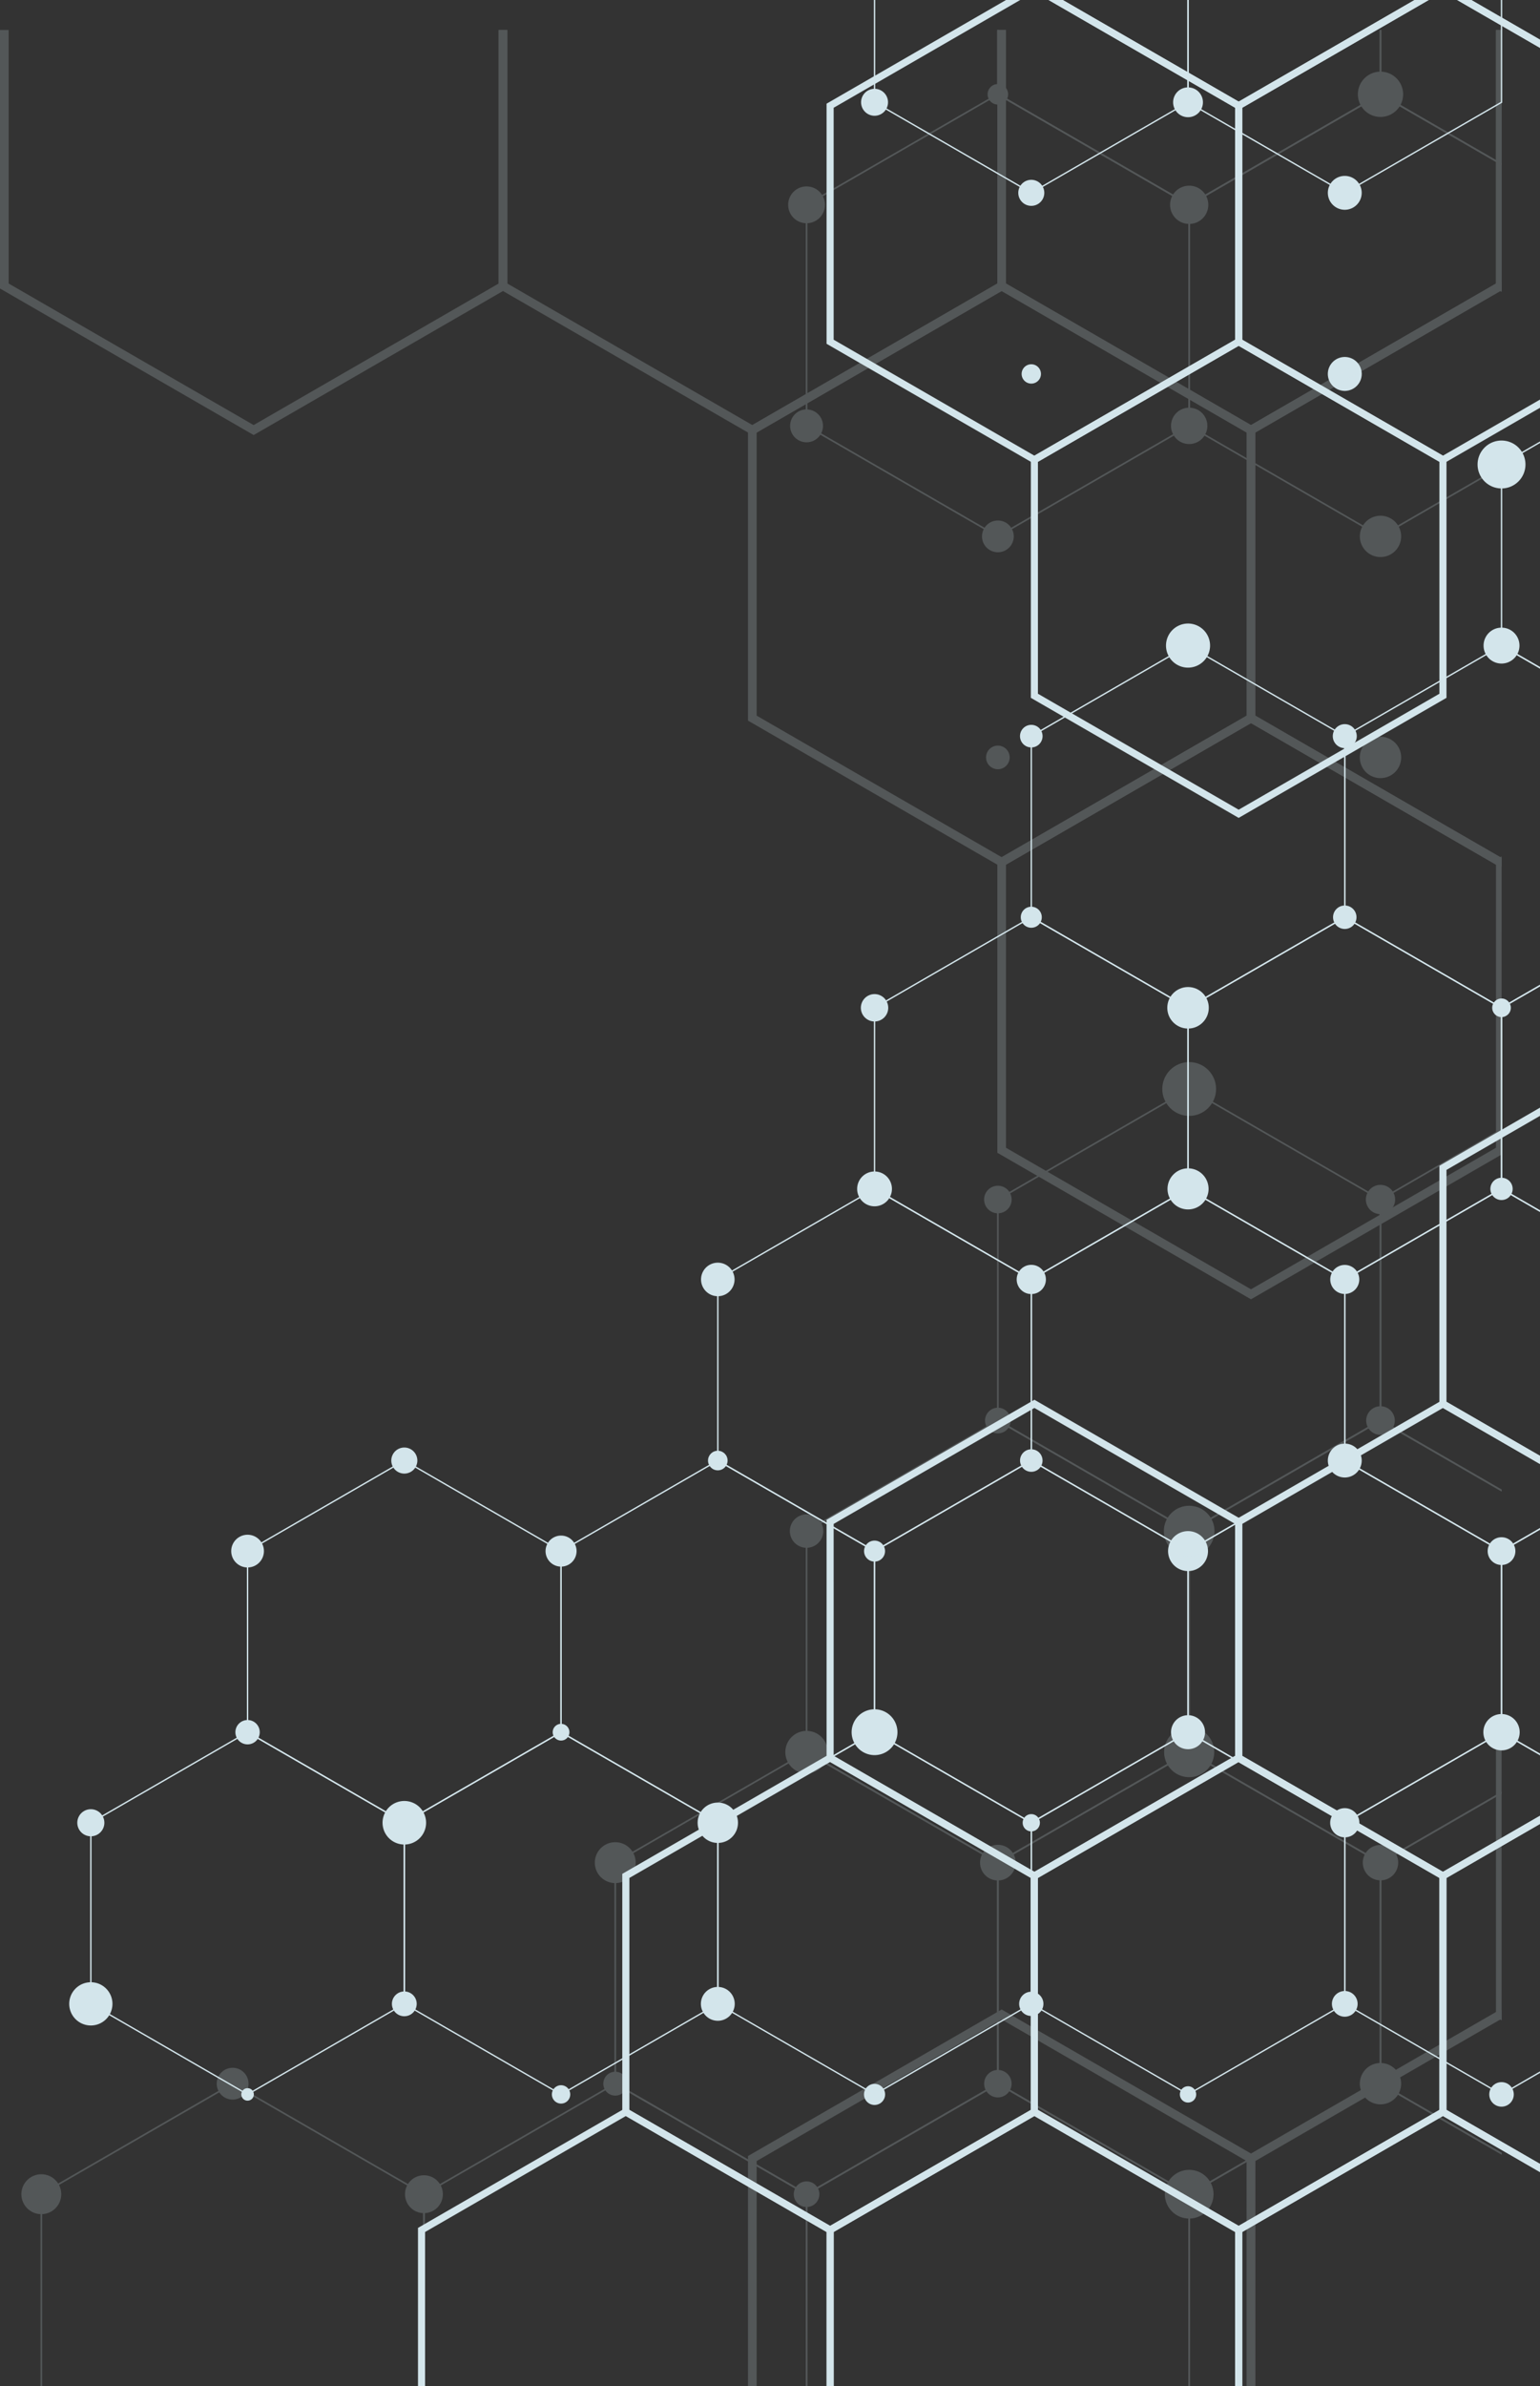 <svg xmlns="http://www.w3.org/2000/svg" width="795.56" height="1232" viewBox="0 0 795.56 1232">
  <rect x="0" y="0" width="795.56" height="1232" fill="#333333" stroke="none"/>
  <g id="shape-bg-right" opacity="0.9">
    <g id="Group_3376" data-name="Group 3376" transform="translate(35.76 0)">
      <g id="Group_3339" data-name="Group 3339" transform="translate(10.814 893.898)">
        <path id="Path_6714" data-name="Path 6714" d="M596.512,752.809l-.178.1-81.146,46.851v93.9l.175.1,81.15,46.85.175-.1,81.15-46.851v-93.9l-.178-.1ZM515.89,800.166l80.622-46.545,80.622,46.545v93.093l-80.622,46.548L515.89,893.259Z" transform="translate(-515.187 -752.809)" fill="#e4f8ff"/>
      </g>
      <g id="Group_3340" data-name="Group 3340" transform="translate(172.76 893.898)">
        <path id="Path_6715" data-name="Path 6715" d="M640.975,752.809l-.178.1L559.65,799.762v93.9l.175.1,81.15,46.85.175-.1,81.15-46.851v-93.9l-.179-.1Zm-80.622,47.357,80.622-46.545L721.6,800.166v93.093l-80.622,46.548-80.622-46.548Z" transform="translate(-559.65 -752.809)" fill="#e4f8ff"/>
      </g>
      <g id="Group_3341" data-name="Group 3341" transform="translate(334.707 893.898)">
        <path id="Path_6716" data-name="Path 6716" d="M685.438,752.809l-.178.1-81.146,46.851v93.9l.175.1,81.15,46.85.175-.1,81.15-46.851v-93.9l-.178-.1Zm-80.622,47.357,80.622-46.545,80.622,46.545v93.093l-80.622,46.548-80.622-46.548Z" transform="translate(-604.113 -752.809)" fill="#e4f8ff"/>
      </g>
      <g id="Group_3342" data-name="Group 3342" transform="translate(496.653 893.898)">
        <path id="Path_6717" data-name="Path 6717" d="M729.9,752.809l-.178.1-81.146,46.851v93.9l.175.1,81.15,46.85.175-.1,81.146-46.851v-93.9l-.175-.1Zm-80.622,47.357L729.9,753.621l80.618,46.545v93.093L729.9,939.807l-80.622-46.548Z" transform="translate(-648.576 -752.809)" fill="#e4f8ff"/>
      </g>
      <g id="Group_3343" data-name="Group 3343" transform="translate(658.594 893.897)">
        <path id="Path_6718" data-name="Path 6718" d="M794.242,765.1l-19.88-11.477-80.621,46.546v93.094l80.621,46.546,19.88-11.477v.813l-19.7,11.376-.176.1L693.213,893.77l-.176-.1V799.762l81.149-46.851.176-.1,19.88,11.478Z" transform="translate(-693.038 -752.809)" fill="#e4f8ff"/>
      </g>
      <g id="Group_3344" data-name="Group 3344" transform="translate(91.785 753.648)">
        <path id="Path_6719" data-name="Path 6719" d="M618.742,791.315l-.175.1-81.15,46.851v93.9l.175.1,81.15,46.85.175-.1,81.15-46.851v-93.9l-.175-.1Zm-80.622,47.357,80.622-46.545,80.622,46.545v93.1l-80.622,46.544-80.622-46.544Z" transform="translate(-537.418 -791.315)" fill="#e4f8ff"/>
      </g>
      <g id="Group_3345" data-name="Group 3345" transform="translate(253.732 753.648)">
        <path id="Path_6720" data-name="Path 6720" d="M663.206,791.315l-.175.1-81.15,46.851v93.9l.175.1,81.15,46.85.175-.1,81.15-46.851v-93.9l-.175-.1Zm-80.622,47.357,80.622-46.545,80.622,46.545v93.1l-80.622,46.544-80.622-46.544Z" transform="translate(-581.881 -791.315)" fill="#e4f8ff"/>
      </g>
      <g id="Group_3346" data-name="Group 3346" transform="translate(415.678 753.648)">
        <path id="Path_6721" data-name="Path 6721" d="M707.669,791.315l-.175.1-81.15,46.851v93.9l.175.1,81.15,46.85.175-.1,81.15-46.851v-93.9l-.175-.1Zm-80.622,47.357,80.622-46.545,80.622,46.545v93.1l-80.622,46.544-80.622-46.544Z" transform="translate(-626.344 -791.315)" fill="#e4f8ff"/>
      </g>
      <g id="Group_3347" data-name="Group 3347" transform="translate(577.625 753.648)">
        <path id="Path_6722" data-name="Path 6722" d="M752.128,791.315l-.175.1-81.146,46.851v93.9l.175.1,81.146,46.85.178-.1,81.146-46.851v-93.9l-.175-.1ZM671.51,838.672l80.618-46.545,80.622,46.545v93.1l-80.622,46.544L671.51,931.768Z" transform="translate(-670.807 -791.315)" fill="#e4f8ff"/>
      </g>
      <g id="Group_3348" data-name="Group 3348" transform="translate(739.568 788.92)">
        <path id="Path_6723" data-name="Path 6723" d="M735.5,801.812l-19.528,11.274V906.18L735.5,917.454v.813l-20.056-11.579-.176-.1V812.68L735.5,801Z" transform="translate(-715.269 -800.999)" fill="#e4f8ff"/>
      </g>
      <g id="Group_3349" data-name="Group 3349" transform="translate(334.707 613.399)">
        <path id="Path_6724" data-name="Path 6724" d="M685.438,829.821l-.178.1-81.146,46.85v93.905l.175.1,81.15,46.851.175-.1,81.15-46.851V876.774l-.178-.1Zm-80.622,47.357,80.622-46.545,80.622,46.545v93.1l-80.622,46.544-80.622-46.544Z" transform="translate(-604.113 -829.821)" fill="#e4f8ff"/>
      </g>
      <g id="Group_3350" data-name="Group 3350" transform="translate(496.653 613.399)">
        <path id="Path_6725" data-name="Path 6725" d="M729.9,829.821l-.178.1-81.146,46.85v93.905l.175.1,81.15,46.851.175-.1,81.146-46.851V876.774l-.175-.1Zm-80.622,47.357L729.9,830.633l80.618,46.545v93.1L729.9,1016.819l-80.622-46.544Z" transform="translate(-648.576 -829.821)" fill="#e4f8ff"/>
      </g>
      <g id="Group_3351" data-name="Group 3351" transform="translate(658.594 613.399)">
        <path id="Path_6726" data-name="Path 6726" d="M794.242,842.111l-19.88-11.477L693.741,877.18v93.094l80.621,46.546,19.88-11.477v.813l-19.7,11.376-.176.1-81.149-46.851-.176-.1V876.773l81.149-46.851.176-.1,19.88,11.478Z" transform="translate(-693.038 -829.82)" fill="#e4f8ff"/>
      </g>
      <g id="Group_3352" data-name="Group 3352" transform="translate(415.678 473.149)">
        <path id="Path_6727" data-name="Path 6727" d="M707.669,868.327l-.175.1-81.15,46.851v93.905l.175.1,81.15,46.85.175-.1,81.15-46.851V915.28l-.175-.1Zm-80.622,47.361,80.622-46.549,80.622,46.549v93.093l-80.622,46.544-80.622-46.544Z" transform="translate(-626.344 -868.327)" fill="#e4f8ff"/>
      </g>
      <g id="Group_3353" data-name="Group 3353" transform="translate(577.625 473.149)">
        <path id="Path_6728" data-name="Path 6728" d="M752.128,868.327l-.175.1L670.807,915.28v93.905l.175.1,81.146,46.85.178-.1,81.146-46.851V915.28l-.175-.1ZM671.51,915.688l80.618-46.549,80.622,46.549v93.093l-80.622,46.544-80.618-46.544Z" transform="translate(-670.807 -868.327)" fill="#e4f8ff"/>
      </g>
      <g id="Group_3354" data-name="Group 3354" transform="translate(739.568 508.421)">
        <path id="Path_6729" data-name="Path 6729" d="M735.5,878.823,715.973,890.1v93.093L735.5,994.466v.813L715.445,983.7l-.176-.1V889.691L735.5,878.011Z" transform="translate(-715.269 -878.011)" fill="#e4f8ff"/>
      </g>
      <g id="Group_3355" data-name="Group 3355" transform="translate(496.653 332.9)">
        <path id="Path_6730" data-name="Path 6730" d="M729.9,906.833l-.178.1-81.146,46.851v93.905l.175.1,81.15,46.851.175-.1,81.146-46.85V953.786l-.175-.1Zm-80.622,47.361L729.9,907.645l80.618,46.548v93.093L729.9,1093.831l-80.622-46.544Z" transform="translate(-648.576 -906.833)" fill="#e4f8ff"/>
      </g>
      <g id="Group_3356" data-name="Group 3356" transform="translate(658.594 332.9)">
        <path id="Path_6731" data-name="Path 6731" d="M794.242,919.123l-19.88-11.477-80.621,46.546v93.093l80.621,46.546,19.88-11.477v.813l-19.7,11.376-.176.1-81.149-46.851-.176-.1V953.785l81.149-46.851.176-.1,19.88,11.478Z" transform="translate(-693.038 -906.833)" fill="#e4f8ff"/>
      </g>
      <g id="Group_3357" data-name="Group 3357" transform="translate(739.568 227.923)">
        <path id="Path_6732" data-name="Path 6732" d="M735.5,955.836,715.973,967.11V1060.2l19.528,11.275v.813l-20.056-11.579-.176-.1V966.7L735.5,955.023Z" transform="translate(-715.269 -955.023)" fill="#e4f8ff"/>
      </g>
      <g id="Group_3358" data-name="Group 3358" transform="translate(415.678 0)">
        <path id="Path_6733" data-name="Path 6733" d="M627.047,1022.35v52.605l80.622,46.546,80.621-46.546V1022.35h.7v53.011l-81.149,46.851-.175.1-81.15-46.851-.175-.1V1022.35Z" transform="translate(-626.344 -1022.35)" fill="#e4f8ff"/>
      </g>
      <g id="Group_3359" data-name="Group 3359" transform="translate(577.624 0)">
        <path id="Path_6734" data-name="Path 6734" d="M671.51,1022.35v52.605l80.618,46.546,80.622-46.546V1022.35h.7v53.011l-81.149,46.851-.176.1-81.146-46.851-.176-.1V1022.35Z" transform="translate(-670.807 -1022.35)" fill="#e4f8ff"/>
      </g>
      <g id="Group_3360" data-name="Group 3360" transform="translate(180.18 1088.236)">
        <path id="Path_6735" data-name="Path 6735" d="M772.747,855.309V775.646l-103.7-59.869-103.7,59.869v79.663h-3.666V773.531L669.05,711.546l107.363,61.985v81.779Z" transform="translate(-561.687 -711.546)" fill="#e4f8ff"/>
      </g>
      <g id="Group_3361" data-name="Group 3361" transform="translate(391.24 1088.236)">
        <path id="Path_6736" data-name="Path 6736" d="M830.695,855.309V775.646L727,715.777,623.3,775.646v79.663h-3.666V773.531L727,711.546l107.363,61.985v81.779Z" transform="translate(-619.635 -711.546)" fill="#e4f8ff"/>
      </g>
      <g id="Group_3362" data-name="Group 3362" transform="translate(602.3 1088.236)">
        <path id="Path_6737" data-name="Path 6737" d="M681.248,775.646v79.663h-3.666V773.531l107.36-61.985,50.139,28.948v4.232l-50.139-28.948Z" transform="translate(-677.582 -711.546)" fill="#e4f8ff"/>
      </g>
      <g id="Group_3363" data-name="Group 3363" transform="translate(285.711 905.451)">
        <path id="Path_6738" data-name="Path 6738" d="M698.024,733.127,590.661,795.115V919.084l107.363,61.988,107.363-61.988V795.115Zm-103.7,64.1,103.7-59.868,103.7,59.868V916.971l-103.7,59.868-103.7-59.868Z" transform="translate(-590.661 -733.127)" fill="#e4f8ff"/>
      </g>
      <g id="Group_3364" data-name="Group 3364" transform="translate(496.77 905.451)">
        <path id="Path_6739" data-name="Path 6739" d="M755.971,733.127,648.608,795.115V919.084l107.363,61.988,107.359-61.988V795.115Zm-103.7,64.1,103.7-59.868,103.7,59.868V916.971l-103.7,59.868-103.7-59.868Z" transform="translate(-648.608 -733.127)" fill="#e4f8ff"/>
      </g>
      <g id="Group_3365" data-name="Group 3365" transform="translate(707.827 937.432)">
        <path id="Path_6740" data-name="Path 6740" d="M758.527,746.139l-48.307,27.89v119.74l48.307,27.889v4.232l-51.972-30.006V771.913l51.972-30.006Z" transform="translate(-706.555 -741.907)" fill="#e4f8ff"/>
      </g>
      <g id="Group_3366" data-name="Group 3366" transform="translate(391.242 722.671)">
        <path id="Path_6741" data-name="Path 6741" d="M726.995,783.311l-107.36,61.984V969.267l107.36,61.984,107.363-61.984V845.295Zm-103.7,64.1,103.7-59.872,103.7,59.872v119.74l-103.7,59.868L623.3,967.151Z" transform="translate(-619.635 -783.311)" fill="#e4f8ff"/>
      </g>
      <g id="Group_3367" data-name="Group 3367" transform="translate(602.3 722.67)">
        <path id="Path_6742" data-name="Path 6742" d="M835.081,816.49l-50.139-28.948L681.248,847.411v119.74l103.694,59.869,50.139-28.948v4.231l-50.139,28.948-107.36-61.985V845.3l107.36-61.985,50.139,28.948Z" transform="translate(-677.582 -783.311)" fill="#e4f8ff"/>
      </g>
      <g id="Group_3368" data-name="Group 3368" transform="translate(707.827 571.866)">
        <path id="Path_6743" data-name="Path 6743" d="M758.527,846.506,710.219,874.4v119.74l48.307,27.89v4.232l-51.972-30.006V872.28l51.972-30.006Z" transform="translate(-706.555 -842.275)" fill="#e4f8ff"/>
      </g>
      <g id="Group_3369" data-name="Group 3369" transform="translate(496.77 174.323)">
        <path id="Path_6744" data-name="Path 6744" d="M755.971,933.862,648.608,995.846v123.972L755.971,1181.8l107.359-61.984V995.846Zm-103.7,64.1,103.7-59.872,103.7,59.872V1117.7l-103.7,59.868-103.7-59.868Z" transform="translate(-648.608 -933.862)" fill="#e4f8ff"/>
      </g>
      <g id="Group_3370" data-name="Group 3370" transform="translate(391.24 0)">
        <path id="Path_6745" data-name="Path 6745" d="M719.67,984.046l-96.37,55.639v119.74L727,1219.294l103.7-59.869v-119.74l-96.369-55.639h7.329l92.707,53.523v123.972L727,1223.525l-107.364-61.985V1037.569l92.707-53.523Z" transform="translate(-619.635 -984.046)" fill="#e4f8ff"/>
      </g>
      <g id="Group_3371" data-name="Group 3371" transform="translate(602.3 0)">
        <path id="Path_6746" data-name="Path 6746" d="M784.942,1219.294l50.139-28.948v4.231l-50.139,28.948-107.36-61.985V1037.569l92.7-53.523h7.329l-96.366,55.639v119.74Z" transform="translate(-677.582 -984.046)" fill="#e4f8ff"/>
        <path id="Path_6747" data-name="Path 6747" d="M751.881,1067.727,709.07,1043.01H716.4l35.483,20.485Z" transform="translate(-594.382 -1043.01)" fill="#e4f8ff"/>
      </g>
      <g id="Group_3374" data-name="Group 3374" transform="translate(505.929 0)">
        <path id="Path_6750" data-name="Path 6750" d="M658.453,1034.23l90.874,52.465,90.87-52.465h7.329l-98.2,56.7-98.2-56.7Z" transform="translate(-651.123 -1034.23)" fill="#e4f8ff"/>
      </g>
      <g id="Group_3375" data-name="Group 3375" transform="translate(716.987 0)">
        <path id="Path_6751" data-name="Path 6751" d="M751.882,1067.727l-42.813-24.717H716.4l35.483,20.486Z" transform="translate(-709.069 -1043.01)" fill="#e4f8ff"/>
      </g>
      <path id="Path_6752" data-name="Path 6752" d="M523.382,785.021a11.165,11.165,0,1,1,11.167-11.167A11.165,11.165,0,0,1,523.382,785.021Z" transform="translate(-512.218 260.698)" fill="#e4f8ff"/>
      <path id="Path_6753" data-name="Path 6753" d="M520.354,789.507a6.989,6.989,0,1,1-6.99,6.989A6.989,6.989,0,0,1,520.354,789.507Z" transform="translate(-509.19 144.558)" fill="#e4f8ff"/>
      <path id="Path_6754" data-name="Path 6754" d="M542.078,802.536a6.287,6.287,0,1,1-6.29,6.286A6.288,6.288,0,0,1,542.078,802.536Z" transform="translate(-449.94 85.48)" fill="#e4f8ff"/>
      <ellipse id="Ellipse_49" data-name="Ellipse 49" cx="3.239" cy="3.239" rx="3.239" ry="3.239" transform="translate(88.898 1078.063)" fill="#e4f8ff"/>
      <path id="Path_6755" data-name="Path 6755" d="M564.394,764a6.4,6.4,0,1,1-6.407,6.4A6.406,6.406,0,0,1,564.394,764Z" transform="translate(-391.284 264.151)" fill="#e4f8ff"/>
      <path id="Path_6756" data-name="Path 6756" d="M567.905,810.83a11.245,11.245,0,1,1,11.247-11.244A11.246,11.246,0,0,1,567.905,810.83Z" transform="translate(-394.795 141.468)" fill="#e4f8ff"/>
      <path id="Path_6757" data-name="Path 6757" d="M585.418,751.619a4.74,4.74,0,1,1-4.742,4.742A4.742,4.742,0,0,1,585.418,751.619Z" transform="translate(-331.333 324.942)" fill="#e4f8ff"/>
      <path id="Path_6758" data-name="Path 6758" d="M610.548,763.357a8.738,8.738,0,1,1-8.738,8.738A8.738,8.738,0,0,1,610.548,763.357Z" transform="translate(-275.492 262.456)" fill="#e4f8ff"/>
      <ellipse id="Ellipse_50" data-name="Ellipse 50" cx="10.429" cy="10.429" rx="10.429" ry="10.429" transform="translate(324.627 930.624)" fill="#e4f8ff"/>
      <path id="Path_6759" data-name="Path 6759" d="M630.393,751.424a5.451,5.451,0,1,1-5.449,5.453A5.448,5.448,0,0,1,630.393,751.424Z" transform="translate(-214.365 324.427)" fill="#e4f8ff"/>
      <path id="Path_6760" data-name="Path 6760" d="M653.219,764.035a6.268,6.268,0,1,1-6.268,6.268A6.271,6.271,0,0,1,653.219,764.035Z" transform="translate(-156.217 264.248)" fill="#e4f8ff"/>
      <circle id="Ellipse_51" data-name="Ellipse 51" cx="4.469" cy="4.469" r="4.469" transform="translate(492.533 936.584)" fill="#e4f8ff"/>
      <path id="Path_6761" data-name="Path 6761" d="M673.96,751.764a4.212,4.212,0,1,1-4.214,4.214A4.214,4.214,0,0,1,673.96,751.764Z" transform="translate(-95.986 325.325)" fill="#e4f8ff"/>
      <path id="Path_6762" data-name="Path 6762" d="M697.952,763.934a6.636,6.636,0,1,1-6.64,6.636A6.637,6.637,0,0,1,697.952,763.934Z" transform="translate(-39.003 263.981)" fill="#e4f8ff"/>
      <ellipse id="Ellipse_52" data-name="Ellipse 52" cx="7.537" cy="7.537" rx="7.537" ry="7.537" transform="translate(651.411 933.516)" fill="#e4f8ff"/>
      <path id="Path_6763" data-name="Path 6763" d="M719.958,751.182a6.332,6.332,0,1,1-6.33,6.334A6.333,6.333,0,0,1,719.958,751.182Z" transform="translate(19.962 323.788)" fill="#e4f8ff"/>
      <path id="Path_6764" data-name="Path 6764" d="M543.643,827.614a8.445,8.445,0,1,1-8.447,8.446A8.444,8.444,0,0,1,543.643,827.614Z" transform="translate(-451.504 -35.256)" fill="#e4f8ff"/>
      <path id="Path_6765" data-name="Path 6765" d="M585.112,811.712a4.318,4.318,0,1,1,4.316-4.32A4.32,4.32,0,0,1,585.112,811.712Z" transform="translate(-331.027 86.91)" fill="#e4f8ff"/>
      <path id="Path_6766" data-name="Path 6766" d="M587.791,827.733a8.011,8.011,0,1,1-8.013,8.013A8.012,8.012,0,0,1,587.791,827.733Z" transform="translate(-333.706 -34.941)" fill="#e4f8ff"/>
      <ellipse id="Ellipse_53" data-name="Ellipse 53" cx="5.057" cy="5.057" rx="5.057" ry="5.057" transform="translate(329.999 748.997)" fill="#e4f8ff"/>
      <path id="Path_6767" data-name="Path 6767" d="M635.022,824.68a11.834,11.834,0,1,1,11.834-11.834A11.83,11.83,0,0,1,635.022,824.68Z" transform="translate(-218.994 81.455)" fill="#e4f8ff"/>
      <path id="Path_6768" data-name="Path 6768" d="M677.268,801.852a8.776,8.776,0,1,1-8.774,8.774A8.775,8.775,0,0,1,677.268,801.852Z" transform="translate(-99.294 83.676)" fill="#e4f8ff"/>
      <path id="Path_6769" data-name="Path 6769" d="M699.482,840.366a8.747,8.747,0,1,1-8.749,8.745A8.745,8.745,0,0,1,699.482,840.366Z" transform="translate(-40.532 -95.058)" fill="#e4f8ff"/>
      <path id="Path_6770" data-name="Path 6770" d="M678.383,827.1a10.313,10.313,0,1,1-10.311,10.315A10.312,10.312,0,0,1,678.383,827.1Z" transform="translate(-100.409 -36.611)" fill="#e4f8ff"/>
      <path id="Path_6771" data-name="Path 6771" d="M722.17,801.687a9.379,9.379,0,1,1-9.379,9.379A9.379,9.379,0,0,1,722.17,801.687Z" transform="translate(17.751 83.236)" fill="#e4f8ff"/>
      <path id="Path_6772" data-name="Path 6772" d="M571.354,847.645a6.727,6.727,0,1,1-6.727-6.724A6.728,6.728,0,0,1,571.354,847.645Z" transform="translate(-391.516 -93.592)" fill="#e4f8ff"/>
      <ellipse id="Ellipse_54" data-name="Ellipse 54" cx="5.423" cy="5.423" rx="5.423" ry="5.423" transform="translate(410.606 795.381)" fill="#e4f8ff"/>
      <path id="Path_6773" data-name="Path 6773" d="M652.887,841.172a5.811,5.811,0,1,1-5.809,5.809A5.809,5.809,0,0,1,652.887,841.172Z" transform="translate(-155.884 -92.929)" fill="#e4f8ff"/>
      <ellipse id="Ellipse_55" data-name="Ellipse 55" cx="5.756" cy="5.756" rx="5.756" ry="5.756" transform="translate(734.165 608.049)" fill="#e4f8ff"/>
      <path id="Path_6774" data-name="Path 6774" d="M698.573,881.369a7.494,7.494,0,1,1,7.492-7.492A7.493,7.493,0,0,1,698.573,881.369Z" transform="translate(-39.624 -213.321)" fill="#e4f8ff"/>
      <ellipse id="Ellipse_56" data-name="Ellipse 56" cx="7.166" cy="7.166" rx="7.166" ry="7.166" transform="translate(732.755 793.638)" fill="#e4f8ff"/>
      <path id="Path_6775" data-name="Path 6775" d="M610.487,883.374a8.656,8.656,0,1,1,8.654-8.654A8.655,8.655,0,0,1,610.487,883.374Z" transform="translate(-275.431 -214.164)" fill="#e4f8ff"/>
      <path id="Path_6776" data-name="Path 6776" d="M623.973,887.791a8.987,8.987,0,1,1,8.986,8.989A8.986,8.986,0,0,1,623.973,887.791Z" transform="translate(-216.931 -273.988)" fill="#e4f8ff"/>
      <ellipse id="Ellipse_57" data-name="Ellipse 57" cx="5.431" cy="5.431" rx="5.431" ry="5.431" transform="translate(491.57 468.125)" fill="#e4f8ff"/>
      <ellipse id="Ellipse_58" data-name="Ellipse 58" cx="7.073" cy="7.073" rx="7.073" ry="7.073" transform="translate(408.956 513.232)" fill="#e4f8ff"/>
      <ellipse id="Ellipse_59" data-name="Ellipse 59" cx="7.547" cy="7.547" rx="7.547" ry="7.547" transform="translate(489.455 653.008)" fill="#e4f8ff"/>
      <ellipse id="Ellipse_60" data-name="Ellipse 60" cx="10.72" cy="10.72" rx="10.72" ry="10.72" transform="translate(567.255 509.586)" fill="#e4f8ff"/>
      <path id="Path_6777" data-name="Path 6777" d="M697.529,918.117a6.055,6.055,0,1,1-6.057,6.057A6.054,6.054,0,0,1,697.529,918.117Z" transform="translate(-38.58 -450.617)" fill="#e4f8ff"/>
      <path id="Path_6778" data-name="Path 6778" d="M678.6,878.362a10.606,10.606,0,1,1-10.606,10.606A10.607,10.607,0,0,1,678.6,878.362Z" transform="translate(-100.623 -275.165)" fill="#e4f8ff"/>
      <ellipse id="Ellipse_61" data-name="Ellipse 61" cx="4.811" cy="4.811" rx="4.811" ry="4.811" transform="translate(735.11 515.494)" fill="#e4f8ff"/>
      <path id="Path_6779" data-name="Path 6779" d="M652.295,1005.407a4.994,4.994,0,1,1,4.994-4.994A4.994,4.994,0,0,1,652.295,1005.407Z" transform="translate(-155.292 -807.355)" fill="#e4f8ff"/>
      <path id="Path_6780" data-name="Path 6780" d="M652.9,943.849a5.831,5.831,0,1,1-5.831,5.831A5.832,5.832,0,0,1,652.9,943.849Z" transform="translate(-155.9 -569.624)" fill="#e4f8ff"/>
      <path id="Path_6781" data-name="Path 6781" d="M679.163,977.928a11.384,11.384,0,1,1,11.385-11.382A11.385,11.385,0,0,1,679.163,977.928Z" transform="translate(-101.189 -633.238)" fill="#e4f8ff"/>
      <path id="Path_6782" data-name="Path 6782" d="M697.627,943.75a6.192,6.192,0,1,1-6.192,6.192A6.191,6.191,0,0,1,697.627,943.75Z" transform="translate(-38.678 -569.885)" fill="#e4f8ff"/>
      <path id="Path_6783" data-name="Path 6783" d="M722.093,955.739a9.273,9.273,0,1,1-9.273,9.273A9.271,9.271,0,0,1,722.093,955.739Z" transform="translate(17.828 -631.704)" fill="#e4f8ff"/>
      <path id="Path_6784" data-name="Path 6784" d="M724.339,1005.3a12.369,12.369,0,1,1,12.369-12.369A12.369,12.369,0,0,1,724.339,1005.3Z" transform="translate(15.581 -753.122)" fill="#e4f8ff"/>
      <path id="Path_6785" data-name="Path 6785" d="M660.267,1027.337a6.72,6.72,0,1,1-6.72-6.72A6.72,6.72,0,0,1,660.267,1027.337Z" transform="translate(-156.544 -927.779)" fill="#e4f8ff"/>
      <path id="Path_6786" data-name="Path 6786" d="M699.487,994.387a8.756,8.756,0,1,1-8.756,8.756A8.757,8.757,0,0,1,699.487,994.387Z" transform="translate(-40.538 -810.084)" fill="#e4f8ff"/>
      <path id="Path_6787" data-name="Path 6787" d="M699.479,1037.551a8.745,8.745,0,1,1,8.741-8.745A8.745,8.745,0,0,1,699.479,1037.551Z" transform="translate(-40.53 -929.248)" fill="#e4f8ff"/>
      <path id="Path_6788" data-name="Path 6788" d="M631.484,1033.387a6.957,6.957,0,1,1-6.953,6.957A6.956,6.956,0,0,1,631.484,1033.387Z" transform="translate(-215.456 -987.535)" fill="#e4f8ff"/>
      <path id="Path_6789" data-name="Path 6789" d="M676.486,1033.184a7.7,7.7,0,1,1-7.7,7.7A7.7,7.7,0,0,1,676.486,1033.184Z" transform="translate(-98.512 -988.071)" fill="#e4f8ff"/>
    </g>
    <g id="Group_3402" data-name="Group 3402" transform="translate(0 15.48)" opacity="0.2">
      <g id="Group_3377" data-name="Group 3377" transform="translate(20.915 1059.79)">
        <path id="Path_6790" data-name="Path 6790" d="M705.8,868.276V769.35l-98.4-56.812L509,769.35v98.926h-.858V768.854l99.045-57.184.215-.124,99.046,57.183.215.124v99.422Z" transform="translate(-508.142 -711.546)" fill="#e4f8ff"/>
      </g>
      <g id="Group_3378" data-name="Group 3378" transform="translate(218.576 1059.79)">
        <path id="Path_6791" data-name="Path 6791" d="M760.074,868.276V769.35l-98.4-56.812-98.4,56.812v98.926h-.859V768.854l99.045-57.184.215-.124,99.046,57.183.214.124v99.422Z" transform="translate(-562.411 -711.546)" fill="#e4f8ff"/>
      </g>
      <g id="Group_3379" data-name="Group 3379" transform="translate(416.239 1059.79)">
        <path id="Path_6792" data-name="Path 6792" d="M814.342,868.276V769.35l-98.4-56.812-98.4,56.812v98.926h-.858V768.854l99.046-57.184.214-.124,99.046,57.183.214.124v99.422Z" transform="translate(-616.68 -711.546)" fill="#e4f8ff"/>
      </g>
      <g id="Group_3380" data-name="Group 3380" transform="translate(613.901 1059.79)">
        <path id="Path_6793" data-name="Path 6793" d="M671.807,769.35v98.926h-.858V768.854l99.042-57.184.214-.124,62.566,36.122v.992L770.2,712.538Z" transform="translate(-670.949 -711.546)" fill="#e4f8ff"/>
      </g>
      <g id="Group_3381" data-name="Group 3381" transform="translate(317.406 888.609)">
        <path id="Path_6794" data-name="Path 6794" d="M688.808,738.638l-.215.124-99.048,57.184V910.564l.215.124,99.048,57.184.215-.128,99.044-57.18V795.946l-.215-.124Zm-98.4,57.8,98.4-56.808,98.4,56.808V910.065l-98.4,56.812-98.4-56.812Z" transform="translate(-589.545 -738.638)" fill="#e4f8ff"/>
      </g>
      <g id="Group_3382" data-name="Group 3382" transform="translate(515.069 888.609)">
        <path id="Path_6795" data-name="Path 6795" d="M743.077,738.638l-.215.124-99.048,57.184V910.564l.215.124,99.048,57.184.211-.128,99.044-57.18V795.946l-.215-.124Zm-98.4,57.8,98.4-56.808,98.4,56.808V910.065l-98.4,56.812-98.4-56.812Z" transform="translate(-643.814 -738.638)" fill="#e4f8ff"/>
      </g>
      <g id="Group_3383" data-name="Group 3383" transform="translate(712.729 909.548)">
        <path id="Path_6796" data-name="Path 6796" d="M761.077,745.379,698.94,781.253V894.877l62.137,35.874v.992L698.3,895.5l-.214-.124V780.756l62.995-36.37Z" transform="translate(-698.082 -744.387)" fill="#e4f8ff"/>
      </g>
      <g id="Group_3384" data-name="Group 3384" transform="translate(416.239 717.43)">
        <path id="Path_6797" data-name="Path 6797" d="M715.939,785.637l-.215.124L616.68,842.944V957.56l.215.127,99.044,57.18.215-.124L815.2,957.56V842.944l-.215-.124Zm-98.4,57.8,98.4-56.809,98.4,56.809V957.064l-98.4,56.812-98.4-56.812Z" transform="translate(-616.68 -785.637)" fill="#e4f8ff"/>
      </g>
      <g id="Group_3385" data-name="Group 3385" transform="translate(613.901 717.43)">
        <path id="Path_6798" data-name="Path 6798" d="M832.771,822.75,770.2,786.629l-98.4,56.811V957.064l98.4,56.811,62.566-36.121v.992l-62.351,36-.215.124-99.042-57.184-.215-.124V842.944l99.042-57.183.214-.124,62.566,36.122Z" transform="translate(-670.949 -785.636)" fill="#e4f8ff"/>
      </g>
      <g id="Group_3386" data-name="Group 3386" transform="translate(515.069 546.25)">
        <path id="Path_6799" data-name="Path 6799" d="M743.077,832.635l-.215.124-99.048,57.184v114.615l.215.124,99.048,57.184.211-.124,99.044-57.184V889.942l-.215-.124Zm-98.4,57.8,98.4-56.812,98.4,56.812v113.624l-98.4,56.812-98.4-56.812Z" transform="translate(-643.814 -832.635)" fill="#e4f8ff"/>
      </g>
      <g id="Group_3387" data-name="Group 3387" transform="translate(712.729 567.188)">
        <path id="Path_6800" data-name="Path 6800" d="M761.077,839.375,698.94,875.249V988.873l62.137,35.874v.992L698.3,989.493l-.214-.124V874.753l62.995-36.369Z" transform="translate(-698.082 -838.383)" fill="#e4f8ff"/>
      </g>
      <g id="Group_3388" data-name="Group 3388" transform="translate(416.239 32.712)">
        <path id="Path_6801" data-name="Path 6801" d="M715.939,973.629l-.215.123-99.044,57.184v114.615l.215.124,99.044,57.183.215-.124,99.044-57.183V1030.937l-.215-.124Zm-98.4,57.8,98.4-56.812,98.4,56.812v113.625l-98.4,56.812-98.4-56.812Z" transform="translate(-616.68 -973.629)" fill="#e4f8ff"/>
      </g>
      <g id="Group_3389" data-name="Group 3389" transform="translate(613.901 32.711)">
        <path id="Path_6802" data-name="Path 6802" d="M832.771,1010.743,770.2,974.621l-98.4,56.811v113.625l98.4,56.811,62.566-36.121v.991l-62.351,36-.215.124-99.042-57.183-.215-.124V1030.936l99.042-57.184.214-.124,62.566,36.122Z" transform="translate(-670.949 -973.629)" fill="#e4f8ff"/>
      </g>
      <g id="Group_3390" data-name="Group 3390" transform="translate(515.07 0)">
        <path id="Path_6803" data-name="Path 6803" d="M644.673,1020.627v32.959l98.4,56.811,98.4-56.811v-32.959h.858v33.455l-99.042,57.183-.215.124-99.045-57.184-.215-.124v-33.455Z" transform="translate(-643.814 -1020.627)" fill="#e4f8ff"/>
      </g>
      <g id="Group_3391" data-name="Group 3391" transform="translate(712.729 0)">
        <path id="Path_6804" data-name="Path 6804" d="M761.077,1096.2l-62.78-36.246-.214-.124v-33.455h.858v32.959l62.137,35.874Z" transform="translate(-698.082 -1026.375)" fill="#e4f8ff"/>
      </g>
      <g id="Group_3392" data-name="Group 3392" transform="translate(386.411 1021.979)">
        <path id="Path_6805" data-name="Path 6805" d="M866.1,906.086v-116.3L739.532,716.711,612.965,789.783v116.3H608.49V787.2l131.041-75.655L870.572,787.2V906.086Z" transform="translate(-608.49 -711.546)" fill="#e4f8ff"/>
      </g>
      <g id="Group_3393" data-name="Group 3393" transform="translate(644.019 1021.979)">
        <path id="Path_6806" data-name="Path 6806" d="M683.691,789.783v116.3h-4.473V787.2l131.036-75.655.669.386V717.1l-.669-.386Z" transform="translate(-679.218 -711.546)" fill="#e4f8ff"/>
      </g>
      <g id="Group_3394" data-name="Group 3394" transform="translate(772.818 872.863)">
        <path id="Path_6807" data-name="Path 6807" d="M717.485,918.1l-2.905-1.677V765.111l2.905-1.677Z" transform="translate(-714.58 -763.434)" fill="#e4f8ff"/>
      </g>
      <g id="Group_3395" data-name="Group 3395" transform="translate(515.215 352.696)">
        <path id="Path_6808" data-name="Path 6808" d="M904.364,1093.5,774.9,1168.251l-131.041-75.657V941.282L774.9,865.625l129.469,74.75ZM774.9,870.79,648.33,943.865v146.146L774.9,1163.086l126.562-73.075V943.865Z" transform="translate(-643.854 -865.625)" fill="#e4f8ff"/>
      </g>
      <g id="Group_3396" data-name="Group 3396" transform="translate(386.413 129.603)">
        <path id="Path_6809" data-name="Path 6809" d="M739.529,926.877l-131.038,75.657v151.311L739.529,1229.5l131.042-75.654V1002.534Zm-126.565,78.236,126.565-73.071L866.1,1005.113v146.15l-126.569,73.071-126.565-73.071Z" transform="translate(-608.491 -926.877)" fill="#e4f8ff"/>
      </g>
      <g id="Group_3397" data-name="Group 3397" transform="translate(644.019 129.603)">
        <path id="Path_6810" data-name="Path 6810" d="M810.922,932.427l-.669-.386-126.562,73.072v146.148l126.562,73.073.669-.386v5.165l-.669.386-131.036-75.655V1002.532l131.036-75.655.669.386Z" transform="translate(-679.218 -926.877)" fill="#e4f8ff"/>
      </g>
      <g id="Group_3398" data-name="Group 3398" transform="translate(0 0)">
        <path id="Path_6811" data-name="Path 6811" d="M506.874,988.128v130.895L633.441,1192.1l126.566-73.072V988.128h4.475v133.477L633.441,1197.26,502.4,1121.605V988.128Z" transform="translate(-502.4 -988.128)" fill="#e4f8ff"/>
      </g>
      <g id="Group_3399" data-name="Group 3399" transform="translate(257.607 0)">
        <path id="Path_6812" data-name="Path 6812" d="M577.6,988.128v130.895L704.168,1192.1l126.567-73.072V988.128h4.474v133.477L704.168,1197.26l-131.041-75.655V988.128Z" transform="translate(-573.127 -988.128)" fill="#e4f8ff"/>
      </g>
      <g id="Group_3400" data-name="Group 3400" transform="translate(515.215 0)">
        <path id="Path_6813" data-name="Path 6813" d="M904.363,988.128v134.382L774.895,1197.26l-131.04-75.655V988.128h4.474v130.895L774.895,1192.1l126.563-73.072V988.128Z" transform="translate(-643.854 -988.128)" fill="#e4f8ff"/>
      </g>
      <g id="Group_3401" data-name="Group 3401" transform="translate(772.818 0)">
        <path id="Path_6814" data-name="Path 6814" d="M717.485,1143.593l-2.905-1.677V1008.439h2.905Z" transform="translate(-714.58 -1008.439)" fill="#e4f8ff"/>
      </g>
      <ellipse id="Ellipse_62" data-name="Ellipse 62" cx="10.308" cy="10.308" rx="10.308" ry="10.308" transform="translate(11.036 1107.038)" fill="#e4f8ff"/>
      <path id="Path_6815" data-name="Path 6815" d="M569.624,736.09a9.778,9.778,0,1,1-9.78,9.776A9.777,9.777,0,0,1,569.624,736.09Z" transform="translate(-350.617 371.478)" fill="#e4f8ff"/>
      <ellipse id="Ellipse_63" data-name="Ellipse 63" cx="6.172" cy="6.172" rx="6.172" ry="6.172" transform="translate(311.664 1054.113)" fill="#e4f8ff"/>
      <path id="Path_6816" data-name="Path 6816" d="M705.945,751.51a10.676,10.676,0,1,1-10.676,10.676A10.68,10.68,0,0,1,705.945,751.51Z" transform="translate(7.213 298.099)" fill="#e4f8ff"/>
      <circle id="Ellipse_64" data-name="Ellipse 64" cx="12.587" cy="12.587" r="12.587" transform="translate(601.742 1104.759)" fill="#e4f8ff"/>
      <path id="Path_6817" data-name="Path 6817" d="M549.559,760.4a8.21,8.21,0,1,1-8.21-8.21A8.209,8.209,0,0,1,549.559,760.4Z" transform="translate(-421.176 299.887)" fill="#e4f8ff"/>
      <ellipse id="Ellipse_65" data-name="Ellipse 65" cx="6.619" cy="6.619" rx="6.619" ry="6.619" transform="translate(410.048 1110.726)" fill="#e4f8ff"/>
      <ellipse id="Ellipse_66" data-name="Ellipse 66" cx="7.092" cy="7.092" rx="7.092" ry="7.092" transform="translate(508.406 1053.194)" fill="#e4f8ff"/>
      <path id="Path_6818" data-name="Path 6818" d="M704.838,801.553a9.146,9.146,0,1,1,9.142-9.146A9.148,9.148,0,0,1,704.838,801.553Z" transform="translate(8.323 153.757)" fill="#e4f8ff"/>
      <ellipse id="Ellipse_67" data-name="Ellipse 67" cx="10.564" cy="10.564" rx="10.564" ry="10.564" transform="translate(307.272 935.602)" fill="#e4f8ff"/>
      <path id="Path_6819" data-name="Path 6819" d="M613.786,809.4a10.969,10.969,0,1,1,10.967,10.971A10.969,10.969,0,0,1,613.786,809.4Z" transform="translate(-208.087 79.707)" fill="#e4f8ff"/>
      <ellipse id="Ellipse_68" data-name="Ellipse 68" cx="6.629" cy="6.629" rx="6.629" ry="6.629" transform="translate(508.868 711.296)" fill="#e4f8ff"/>
      <path id="Path_6820" data-name="Path 6820" d="M623.059,847.666a8.632,8.632,0,1,1,8.632-8.632A8.632,8.632,0,0,1,623.059,847.666Z" transform="translate(-206.394 -64.049)" fill="#e4f8ff"/>
      <ellipse id="Ellipse_69" data-name="Ellipse 69" cx="9.211" cy="9.211" rx="9.211" ry="9.211" transform="translate(506.286 936.954)" fill="#e4f8ff"/>
      <ellipse id="Ellipse_70" data-name="Ellipse 70" cx="13.084" cy="13.084" rx="13.084" ry="13.084" transform="translate(601.245 761.902)" fill="#e4f8ff"/>
      <path id="Path_6821" data-name="Path 6821" d="M703.561,846.408a7.39,7.39,0,1,1-7.39,7.39A7.391,7.391,0,0,1,703.561,846.408Z" transform="translate(9.597 -135.873)" fill="#e4f8ff"/>
      <path id="Path_6822" data-name="Path 6822" d="M680.456,797.884a12.946,12.946,0,1,1-12.944,12.944A12.944,12.944,0,0,1,680.456,797.884Z" transform="translate(-66.128 78.276)" fill="#e4f8ff"/>
      <path id="Path_6823" data-name="Path 6823" d="M648.355,952.95a6.1,6.1,0,1,1,6.094-6.1A6.1,6.1,0,0,1,648.355,952.95Z" transform="translate(-132.856 -571.287)" fill="#e4f8ff"/>
      <ellipse id="Ellipse_71" data-name="Ellipse 71" cx="7.116" cy="7.116" rx="7.116" ry="7.116" transform="translate(508.381 596.689)" fill="#e4f8ff"/>
      <ellipse id="Ellipse_72" data-name="Ellipse 72" cx="13.896" cy="13.896" rx="13.896" ry="13.896" transform="translate(600.433 532.85)" fill="#e4f8ff"/>
      <path id="Path_6824" data-name="Path 6824" d="M703.684,877.694a7.558,7.558,0,1,1-7.558,7.558A7.557,7.557,0,0,1,703.684,877.694Z" transform="translate(9.477 -281.446)" fill="#e4f8ff"/>
      <path id="Path_6825" data-name="Path 6825" d="M658.085,979.715a8.2,8.2,0,1,1-8.2-8.2A8.2,8.2,0,0,1,658.085,979.715Z" transform="translate(-134.384 -718.269)" fill="#e4f8ff"/>
      <path id="Path_6826" data-name="Path 6826" d="M705.953,939.5a10.686,10.686,0,1,1-10.687,10.687A10.689,10.689,0,0,1,705.953,939.5Z" transform="translate(7.205 -574.62)" fill="#e4f8ff"/>
      <path id="Path_6827" data-name="Path 6827" d="M705.946,992.179a10.672,10.672,0,1,1,10.672-10.672A10.673,10.673,0,0,1,705.946,992.179Z" transform="translate(7.216 -720.061)" fill="#e4f8ff"/>
      <path id="Path_6828" data-name="Path 6828" d="M622.956,987.1a8.49,8.49,0,1,1-8.49,8.49A8.489,8.489,0,0,1,622.956,987.1Z" transform="translate(-206.291 -791.204)" fill="#e4f8ff"/>
      <ellipse id="Ellipse_73" data-name="Ellipse 73" cx="9.393" cy="9.393" rx="9.393" ry="9.393" transform="translate(604.935 194.993)" fill="#e4f8ff"/>
      <path id="Path_6829" data-name="Path 6829" d="M623.693,1037.166a9.506,9.506,0,1,1,9.506-9.506A9.509,9.509,0,0,1,623.693,1037.166Z" transform="translate(-207.028 -937.393)" fill="#e4f8ff"/>
      <path id="Path_6830" data-name="Path 6830" d="M642.476,1040.274a5.3,5.3,0,1,1,5.3,5.3A5.3,5.3,0,0,1,642.476,1040.274Z" transform="translate(-132.28 -1007.067)" fill="#e4f8ff"/>
      <path id="Path_6831" data-name="Path 6831" d="M678.229,1037.8a9.876,9.876,0,1,1,9.878-9.874A9.875,9.875,0,0,1,678.229,1037.8Z" transform="translate(-63.901 -937.663)" fill="#e4f8ff"/>
      <path id="Path_6832" data-name="Path 6832" d="M706.685,1056.6a11.692,11.692,0,1,1,11.692-11.692A11.692,11.692,0,0,1,706.685,1056.6Z" transform="translate(6.476 -1011.704)" fill="#e4f8ff"/>
    </g>
  </g>
</svg>
